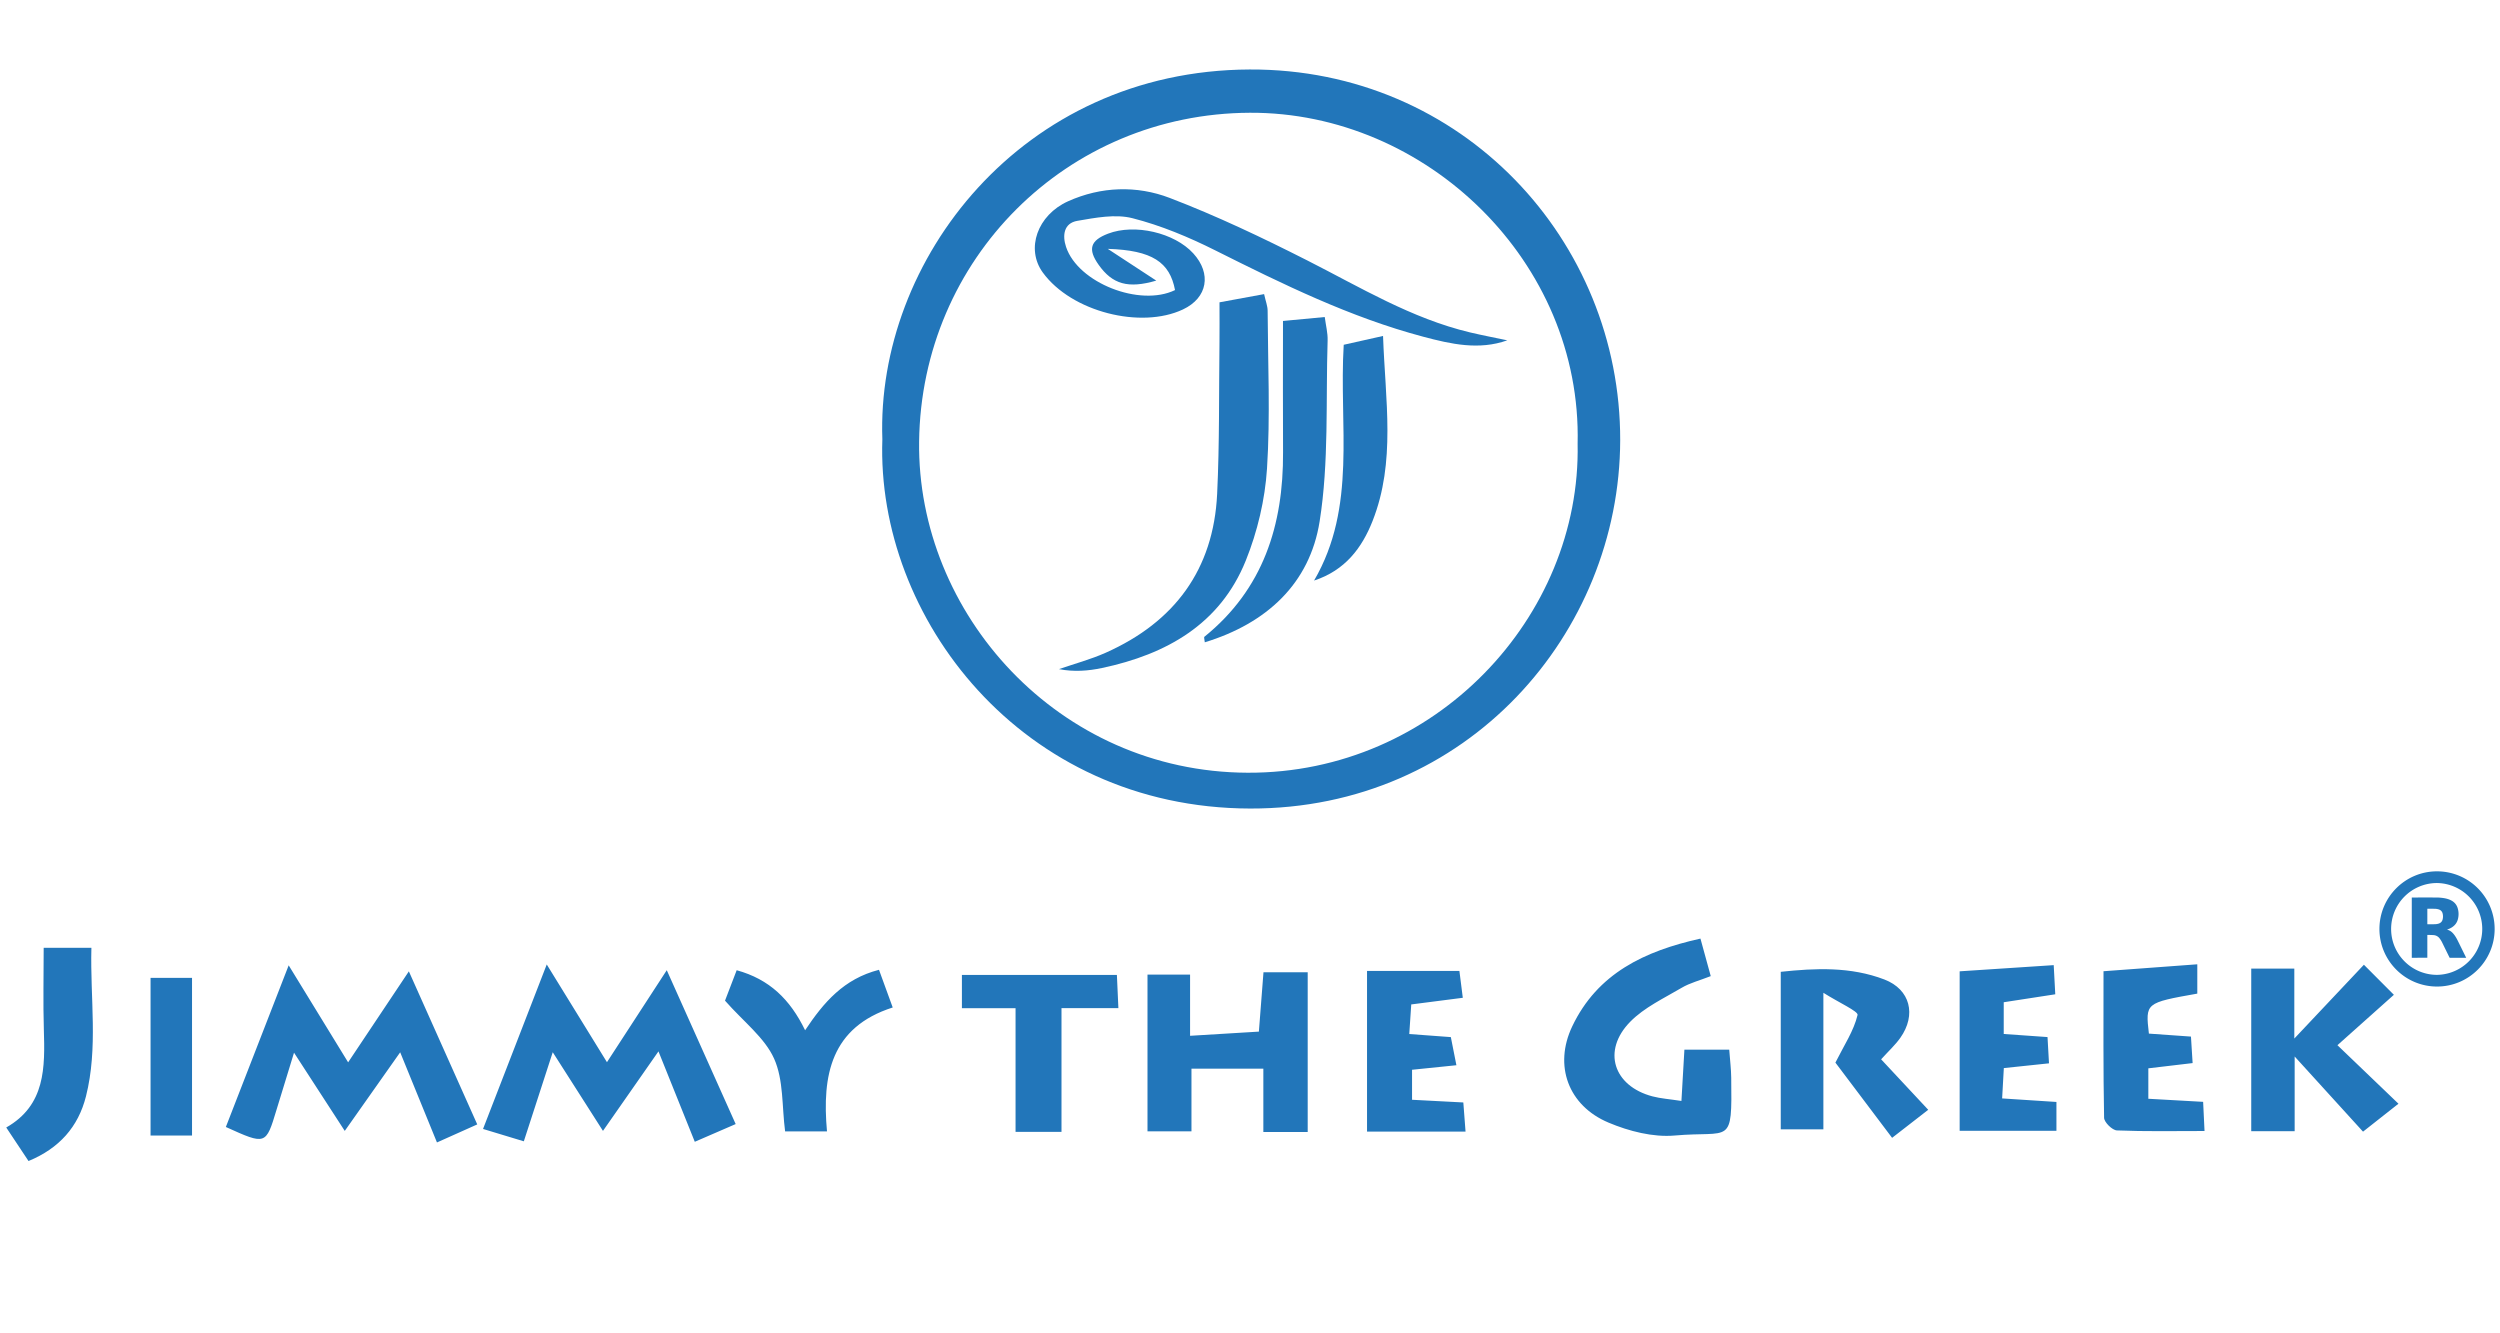 <svg width="450" height="240" xmlns="http://www.w3.org/2000/svg"><path fill="none" d="M-1-1h582v402H-1z"/><g><path fill="#2276ba" d="M158.825 79.085c-1.159-32.139 25.003-66.41 66.106-66.577 38.356-.158 66.794 30.85 66.705 66.746-.085 34.705-27.479 66.37-66.602 66.283-41.22-.092-67.323-34.465-66.209-66.452zm125.147.789c.797-32.79-27.25-59.721-59.004-59.578-32.962.149-59.114 26.317-59.528 59.181-.391 30.934 25.02 59.475 59.123 59.614 33.765.138 60.047-28.086 59.409-59.217zM125.063 205.521l-6.539-16.274-9.99 14.313c-3.137-4.914-5.844-9.153-9.04-14.162l-5.205 16.038c-2.47-.747-4.581-1.387-7.342-2.224l11.468-29.61c3.897 6.326 7.169 11.635 10.838 17.593l10.766-16.559 12.403 27.696c-2.567 1.111-4.656 2.018-7.359 3.189zM85.905 202.394l-7.252 3.247-6.62-16.229-9.976 14.152-9.133-14.08c-1.211 3.947-2.191 7.099-3.146 10.262-1.923 6.373-1.92 6.375-9.125 3.111l11.309-29.096c3.826 6.241 7.037 11.48 10.7 17.459l10.932-16.378c4.341 9.712 8.229 18.419 12.311 27.552zM235.386 175.004v28.752h-7.983v-11.399h-12.938v11.286h-7.915v-28.215h7.665v11.015l12.384-.753.828-10.686h7.959zM311.262 188.935c.141 1.914.339 3.488.358 5.063.162 12.372-.041 9.505-10.182 10.396-3.889.342-8.22-.775-11.891-2.319-7.271-3.053-9.899-10.274-6.551-17.319 4.54-9.549 13.004-13.562 23.085-15.809l1.853 6.754c-2.022.792-3.752 1.227-5.225 2.096-3.196 1.89-6.736 3.532-9.274 6.123-5.097 5.192-3.022 11.561 3.996 13.423 1.485.394 3.052.493 5.227.828.192-3.329.354-6.089.535-9.235l8.069-.001zM328.209 203.284h-7.674v-28.357c6.233-.666 12.565-.951 18.659 1.384 4.66 1.789 5.794 6.361 2.862 10.501-.913 1.29-2.11 2.38-3.453 3.865 2.707 2.902 5.352 5.737 8.479 9.086-2.175 1.687-4.144 3.214-6.503 5.047-3.775-5.009-7.185-9.531-10.206-13.541 1.577-3.138 3.309-5.726 3.989-8.57.158-.655-3.267-2.174-6.153-3.997v24.582zM412.978 186.938c4.659-4.941 8.382-8.889 12.525-13.285 1.762 1.77 3.36 3.37 5.396 5.412-3.551 3.168-6.662 5.949-10.16 9.071 3.987 3.826 7.289 6.989 10.985 10.534-2.19 1.729-4.104 3.234-6.379 5.028l-12.306-13.529v13.444h-7.815v-29.262h7.754v12.587zM352.739 174.838c5.679-.372 10.995-.724 16.929-1.113.092 1.762.181 3.407.28 5.248-3.315.511-6.238.96-9.276 1.43v5.713c2.694.188 5.124.36 7.882.556.091 1.599.166 2.942.266 4.728l-8.13.856-.305 5.46c3.37.218 6.34.413 9.774.636v5.188h-17.42v-28.702zM386.7 197.777c3.336.189 6.314.354 9.864.554l.251 5.25c-5.558 0-10.671.107-15.771-.106-.834-.033-2.291-1.464-2.307-2.271-.168-8.685-.105-17.372-.105-26.383l16.881-1.248v5.277c-9.346 1.662-9.346 1.662-8.713 7.199 2.302.162 4.705.334 7.572.535.096 1.511.188 2.991.299 4.77-2.837.338-5.257.623-7.971.944v5.479zM246.066 174.763h16.626l.612 4.839c-3.201.414-5.978.771-9.28 1.196-.107 1.616-.219 3.277-.356 5.326 2.653.196 4.905.361 7.483.554l1.001 5.063-7.983.816v5.401c2.98.155 5.936.311 9.23.484.136 1.765.25 3.282.399 5.244h-17.732v-28.923zM160.689 181.346c-11.12 3.562-12.744 12.172-11.831 22.307h-7.537c-.59-4.511-.262-9.264-1.982-13.098-1.69-3.768-5.462-6.604-8.837-10.435l2.1-5.48c5.887 1.624 9.601 5.22 12.318 10.808 3.347-5.024 6.951-9.251 13.298-10.884l2.471 6.782zM201.31 181.468h-10.241v22.268H182.8v-22.264h-9.657v-5.989h27.898l.269 5.985zM7.862 170.609h8.59c-.24 9.116 1.235 17.986-.98 26.742-1.391 5.491-4.814 9.354-10.339 11.634l-4.01-6.036c7.08-4.027 6.979-10.816 6.767-17.716-.146-4.771-.028-9.551-.028-14.624zM34.566 204.392H27.1v-28.376h7.466v28.376z" clip-rule="evenodd" fill-rule="evenodd"/><path d="M283.972 79.874c.639 31.131-25.644 59.355-59.409 59.217-34.104-.139-59.514-28.68-59.123-59.614.414-32.864 26.566-59.032 59.528-59.181 31.754-.143 59.801 26.788 59.004 59.578zm-12.657-18.616c-2.242-.474-4.496-.899-6.724-1.43-10.553-2.519-19.731-8.113-29.275-12.949-8.088-4.099-16.315-8.021-24.774-11.256-5.919-2.265-12.351-2.069-18.298.609-5.51 2.481-7.656 8.545-4.536 12.826 5.166 7.087 17.646 10.212 25.22 6.641 4.46-2.102 5.171-6.461 1.865-10.089-3.401-3.734-10.551-5.39-15.344-3.553-3.216 1.233-3.687 2.804-1.685 5.619 2.478 3.486 5.29 4.317 10.362 2.833l-8.731-5.716c8.008.248 11.164 2.407 12.11 7.419-6.328 3.078-17.459-1.291-19.614-7.761-.694-2.082-.413-4.284 2.036-4.702 3.261-.559 6.835-1.26 9.912-.475 5.12 1.305 10.125 3.396 14.87 5.772 12.143 6.08 24.3 12.063 37.495 15.568 4.982 1.324 10.006 2.462 15.111.644zm-51.804-6.84c0 2.884.022 5.011-.004 7.138-.112 9.12.017 18.252-.421 27.357-.654 13.629-7.688 23.07-20.048 28.576-2.71 1.209-5.613 1.983-8.428 2.957 2.694.521 5.264.326 7.763-.205 11.59-2.464 21.255-7.874 25.874-19.348 2.094-5.199 3.455-10.947 3.813-16.532.605-9.443.162-18.952.113-28.434-.004-.842-.347-1.682-.635-2.985l-8.027 1.476zm11.427 3.355c0 8.282-.036 15.949.009 23.617.076 13.128-3.554 24.654-14.158 33.23-.111.09.029.495.074.994 11.122-3.401 18.895-10.565 20.67-21.761 1.692-10.667 1.096-21.699 1.438-32.572.042-1.346-.32-2.704-.517-4.217l-7.516.709zm5.593 46.731c5.595-1.838 8.615-5.871 10.525-10.709 4.22-10.685 2.298-21.695 1.892-33.322l-7.078 1.586c-.885 14.578 2.419 29.143-5.339 42.445z" fill="none" clip-rule="evenodd"/><path fill="#2276ba" d="M271.315 61.258c-5.105 1.818-10.13.68-15.11-.643-13.195-3.504-25.353-9.488-37.495-15.568-4.745-2.376-9.75-4.467-14.87-5.772-3.077-.785-6.651-.084-9.912.475-2.449.418-2.73 2.621-2.036 4.702 2.155 6.47 13.286 10.839 19.614 7.761-.946-5.012-4.103-7.171-12.11-7.419l8.731 5.716c-5.072 1.484-7.885.653-10.362-2.833-2.002-2.815-1.531-4.386 1.685-5.619 4.793-1.837 11.942-.181 15.344 3.553 3.306 3.628 2.595 7.987-1.865 10.089-7.574 3.571-20.054.446-25.22-6.641-3.12-4.281-.974-10.344 4.536-12.826 5.947-2.678 12.379-2.874 18.298-.609 8.459 3.235 16.687 7.157 24.774 11.256 9.544 4.836 18.723 10.431 29.275 12.949 2.227.529 4.481.955 6.723 1.429z" clip-rule="evenodd" fill-rule="evenodd"/><path fill="#2276ba" d="M219.511 54.418l8.028-1.477c.288 1.304.631 2.144.635 2.985.049 9.481.492 18.991-.113 28.434-.358 5.584-1.72 11.333-3.813 16.532-4.619 11.474-14.284 16.884-25.874 19.348-2.499.531-5.068.726-7.763.205 2.814-.974 5.718-1.748 8.428-2.957 12.359-5.505 19.394-14.946 20.048-28.576.438-9.105.309-18.237.421-27.357.025-2.126.003-4.253.003-7.137z" clip-rule="evenodd" fill-rule="evenodd"/><path fill="#2276ba" d="M230.938 57.773l7.517-.709c.196 1.513.559 2.871.517 4.217-.343 10.874.254 21.905-1.438 32.572-1.775 11.196-9.548 18.36-20.67 21.761-.045-.5-.186-.904-.074-.994 10.604-8.576 14.234-20.102 14.158-33.23-.046-7.668-.01-15.335-.01-23.617zM236.531 104.504c7.758-13.302 4.454-27.868 5.339-42.445l7.078-1.586c.406 11.626 2.328 22.637-1.892 33.322-1.91 4.838-4.93 8.871-10.525 10.709z" clip-rule="evenodd" fill-rule="evenodd"/><g fill="#2276ba" clip-rule="evenodd" fill-rule="evenodd"><path d="M449.036 167.209c.004 5.722-4.645 10.369-10.369 10.369s-10.372-4.647-10.37-10.369c.003-5.729 4.652-10.372 10.373-10.368a10.373 10.373 0 0 1 10.366 10.368zm-18.634.002c.003 4.565 3.704 8.266 8.265 8.264a8.266 8.266 0 0 0-.001-16.53 8.265 8.265 0 0 0-8.264 8.266z"/><path d="M434.12 172.398v-10.847h.055c1.41 0 2.815-.002 4.224 0a8.892 8.892 0 0 1 1.622.132c.419.078.821.197 1.198.395.612.321 1.013.812 1.19 1.479a3.66 3.66 0 0 1 .008 1.918c-.18.67-.584 1.164-1.176 1.51a3.768 3.768 0 0 1-.714.32l-.066.021c.101.033.196.061.285.099.37.147.658.398.906.699.311.378.546.798.761 1.231.491.995.979 1.987 1.47 2.979.008.019.019.04.029.065l-.059.002c-.954 0-1.908 0-2.862.002-.046 0-.064-.017-.082-.055-.442-.9-.885-1.802-1.326-2.704a4.215 4.215 0 0 0-.448-.722 1.475 1.475 0 0 0-1.078-.601c-.376-.031-.755-.025-1.137-.039v4.114c-.937.002-1.866.002-2.8.002zm2.8-6.038a.402.402 0 0 0 .047.002c.372 0 .744.003 1.115 0 .28 0 .557-.02.829-.098.397-.115.661-.365.763-.771.085-.346.087-.691.005-1.036-.092-.393-.336-.645-.718-.766a2.678 2.678 0 0 0-.784-.112c-.402-.004-.807-.002-1.21-.002a.29.29 0 0 0-.047.005v2.778z"/></g></g></svg>